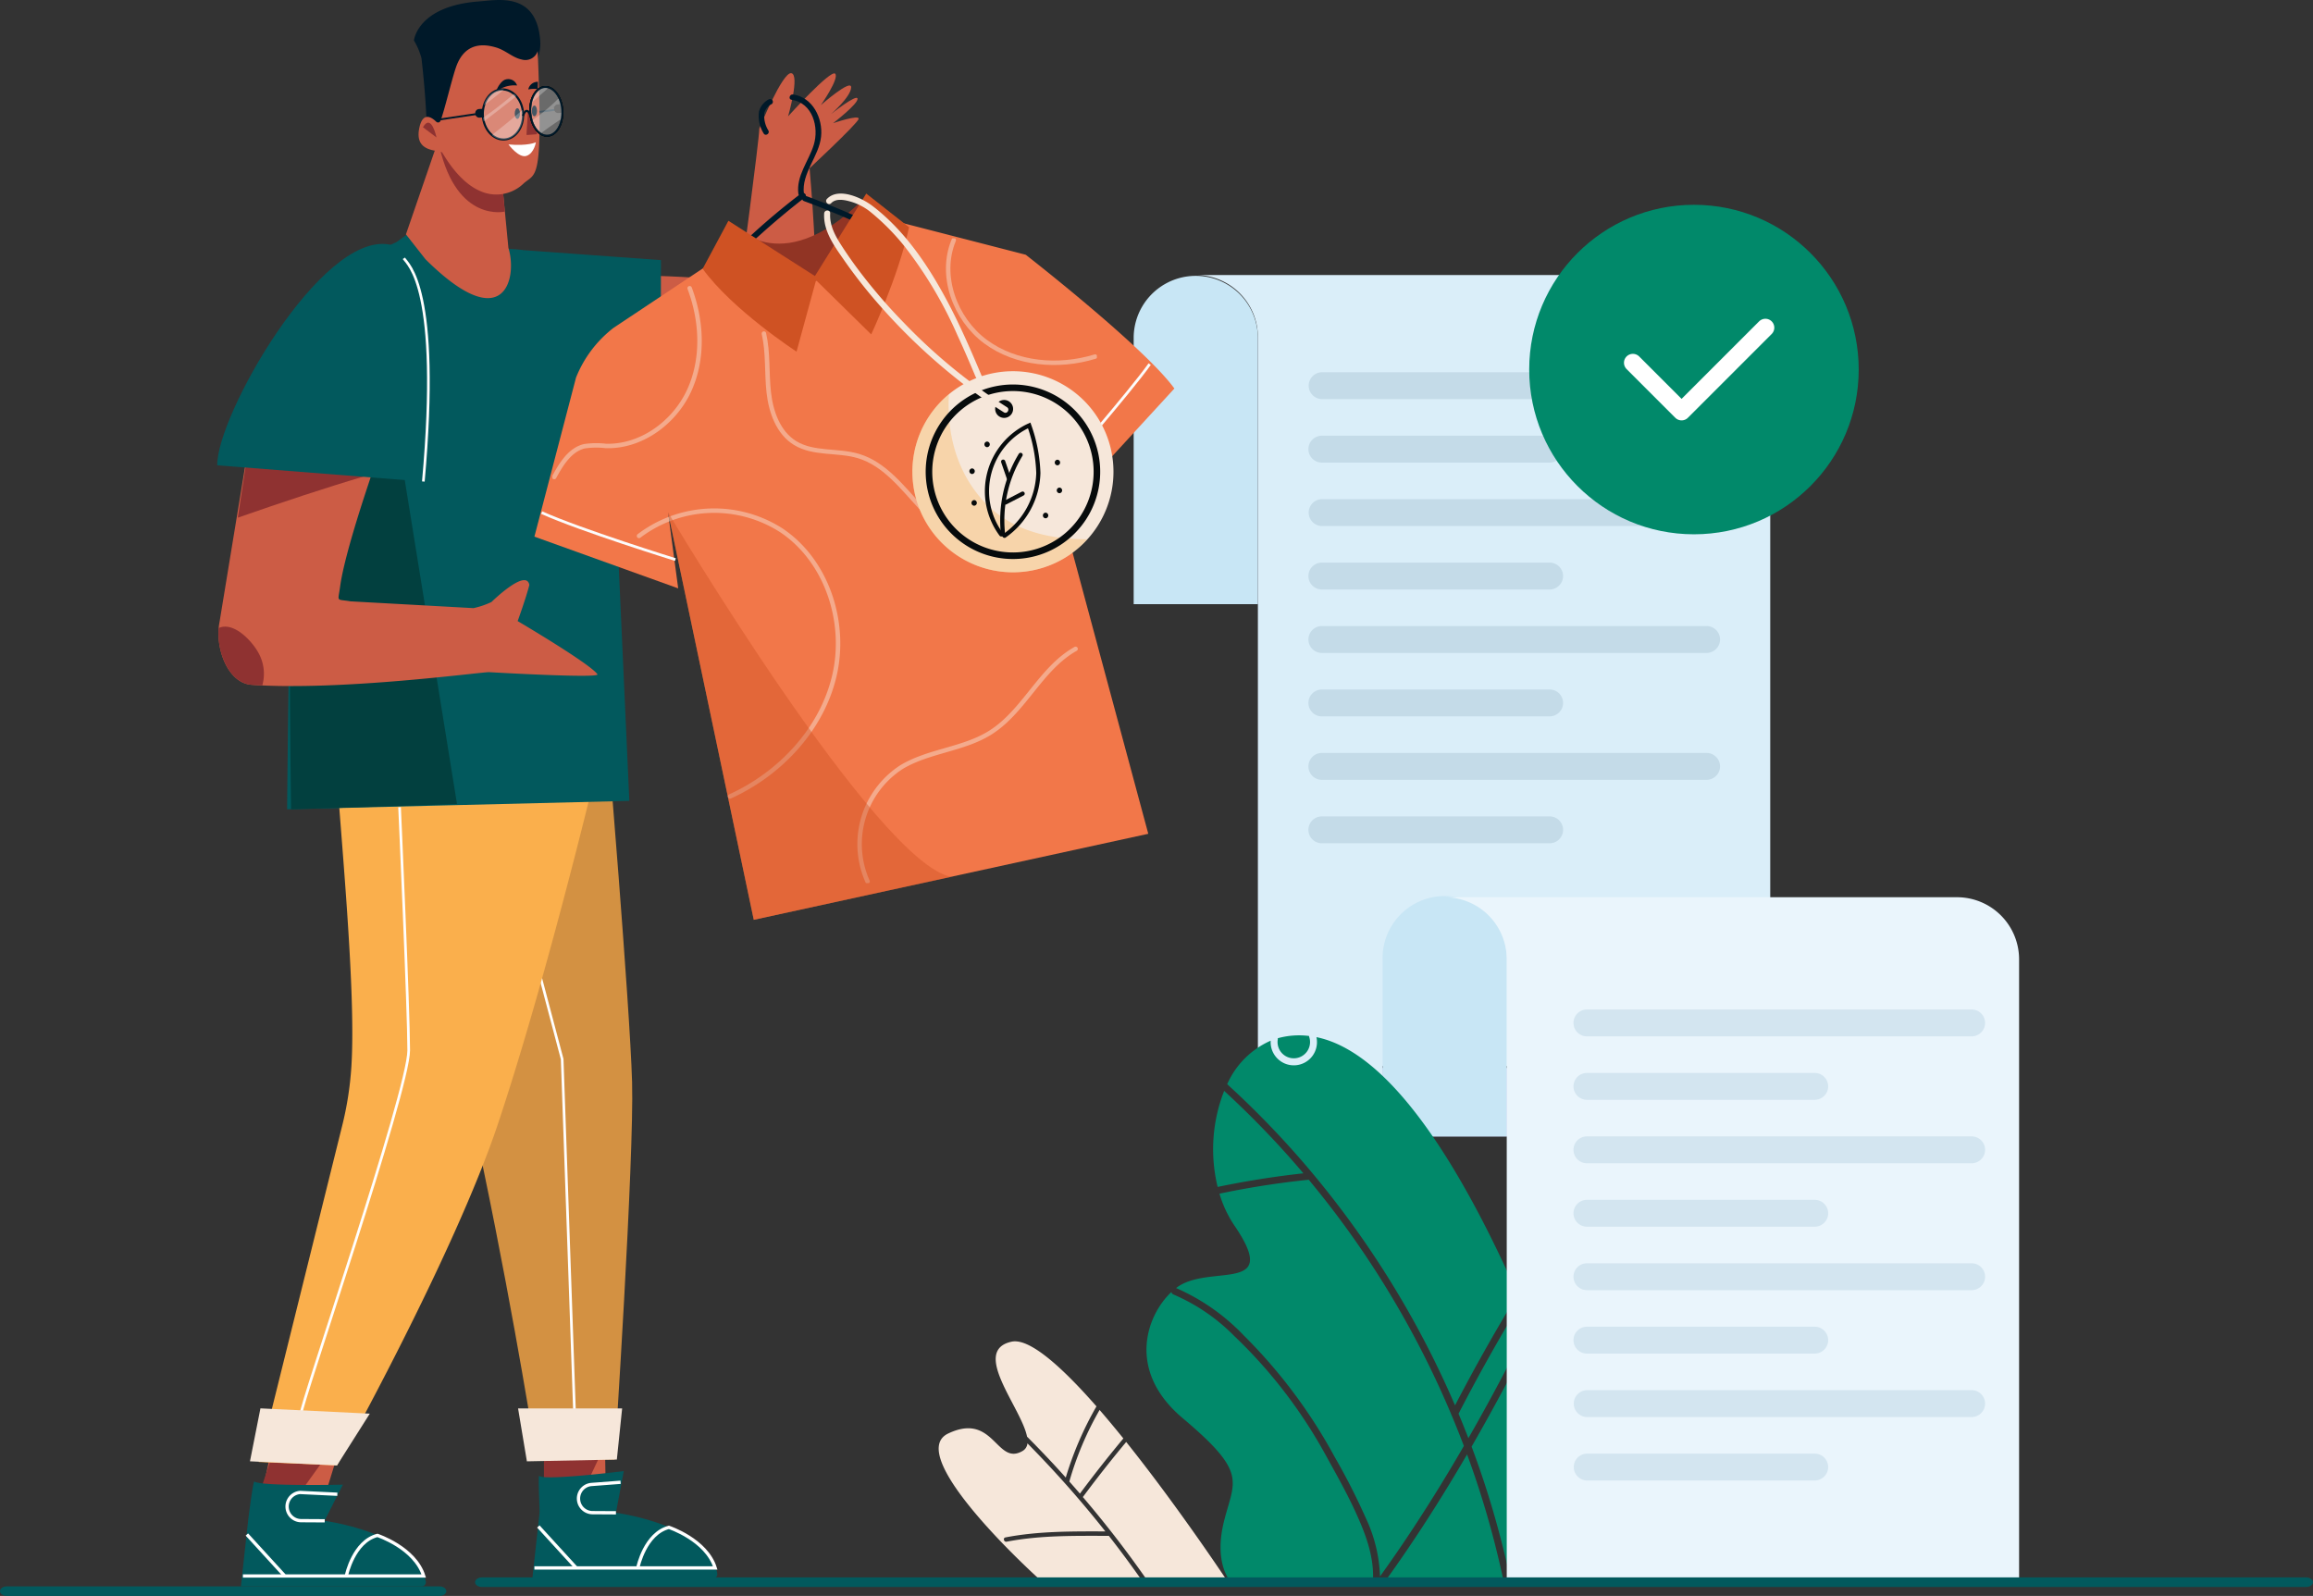 <svg xmlns="http://www.w3.org/2000/svg" width="389.3" height="268.61" viewBox="0 0 389.3 268.61">
    <rect x="0" y="0" width="389.3" height="268.61" fill="#333333" stroke="none"/>
    <defs>
        <clipPath id="clip-path">
            <path id="Rectangle_1560" data-name="Rectangle 1560" class="cls-1" d="M0 0h6.787v8.426H0z"/>
        </clipPath>
        <clipPath id="clip-path-2">
            <path id="Rectangle_1561" data-name="Rectangle 1561" class="cls-1" d="M0 0h5.423v8.211H0z"/>
        </clipPath>
        <clipPath id="clip-path-3">
            <path id="Rectangle_1562" data-name="Rectangle 1562" class="cls-1" d="M0 0h3.366v2.656H0z"/>
        </clipPath>
        <clipPath id="clip-path-4">
            <path id="Rectangle_1563" data-name="Rectangle 1563" class="cls-1" d="M0 0h5.6v4.656H0z"/>
        </clipPath>
        <clipPath id="clip-path-5">
            <path id="Rectangle_1564" data-name="Rectangle 1564" class="cls-1" d="M0 0h5.257v4.988H0z"/>
        </clipPath>
        <clipPath id="clip-path-6">
            <path id="Rectangle_1565" data-name="Rectangle 1565" class="cls-1" d="M0 0h5.166v6.032H0z"/>
        </clipPath>
        <clipPath id="clip-path-7">
            <path id="Rectangle_1566" data-name="Rectangle 1566" class="cls-1" d="M0 0h3.047v2.777H0z"/>
        </clipPath>
        <clipPath id="clip-path-8">
            <path id="Rectangle_1567" data-name="Rectangle 1567" class="cls-1" d="M0 0h26v5.411H0z"/>
        </clipPath>
        <clipPath id="clip-path-9">
            <path id="Rectangle_1568" data-name="Rectangle 1568" class="cls-1" d="M0 0h91.645v108.531H0z"/>
        </clipPath>
        <clipPath id="clip-path-10">
            <path id="Rectangle_1569" data-name="Rectangle 1569" class="cls-1" d="M0 0h29.446v29.96H0z"/>
        </clipPath>
        <clipPath id="clip-path-11">
            <path id="Rectangle_1570" data-name="Rectangle 1570" class="cls-1" d="M0 0h47.716v68.577H0z"/>
        </clipPath>
        <style>
            .cls-1,.cls-10,.cls-12,.cls-17,.cls-18,.cls-21,.cls-36,.cls-37,.cls-43{fill:none}.cls-3{fill:#c8e6f5}.cls-5{fill:#c4dbe8}.cls-6{fill:#cc5c45}.cls-7{fill:#8f3231}.cls-8{fill:#02595d}.cls-9{fill:#02403f}.cls-10,.cls-12{stroke:#fff}.cls-10,.cls-12,.cls-17,.cls-18,.cls-21,.cls-36,.cls-37,.cls-43{stroke-miterlimit:10}.cls-10{stroke-width:.553px}.cls-12{stroke-width:.446px}.cls-13{fill:#f6e7da}.cls-14{fill:#faaf4c}.cls-15{fill:#001929}.cls-16{fill:#fff}.cls-17,.cls-21{stroke:#001929}.cls-17,.cls-18{stroke-width:.315px}.cls-18{stroke:#000}.cls-19{opacity:.27}.cls-21{stroke-width:.357px}.cls-32{fill:#001d55}.cls-36{stroke:#f6e7da;stroke-width:.75px}.cls-36,.cls-43{stroke-linecap:round}.cls-37{stroke:#fcfcfc;stroke-width:.462px}.cls-38{fill:#cf5223}.cls-39{fill:#070b0c}.cls-43{stroke:#070b0c;stroke-width:.704px}.cls-46{fill:#01896a}.cls-48{fill:#d3e5f0}
        </style>
    </defs>
    <g id="Group_5399" data-name="Group 5399" transform="translate(-869.363 -352.774)">
        <g id="Group_5398" data-name="Group 5398" transform="translate(869.363 352.774)">
            <g id="Group_2907" data-name="Group 2907" transform="translate(190.807 46.287)">
                <g id="Group_2884" data-name="Group 2884">
                    <g id="Group_2882" data-name="Group 2882">
                        <g id="Group_2880" data-name="Group 2880">
                            <path id="Path_4003" data-name="Path 4003" d="M572.159 2330.3v11.529h-75.711A10.452 10.452 0 0 1 486 2331.366v-1.07z" transform="translate(-465.026 -2196.838)" style="fill:#c8c8ee"/>
                            <path id="Path_4004" data-name="Path 4004" class="cls-3" d="M491.577 2288.182v-44.946a10.451 10.451 0 0 0-20.9 0v44.946z" transform="translate(-470.676 -2232.787)"/>
                        </g>
                        <path id="Path_4005" data-name="Path 4005" d="M575 2243.245v122.676h-65.258v1.395a10.452 10.452 0 1 1-20.9 0v-1.395h-.075v-122.676a10.448 10.448 0 0 0-10.447-10.458h86.233A10.448 10.448 0 0 1 575 2243.245z" transform="translate(-467.859 -2232.787)" style="fill:#daeef9"/>
                        <g id="Group_2881" data-name="Group 2881" transform="translate(29.418 16.364)">
                            <path id="Path_4006" data-name="Path 4006" class="cls-5" d="M535.027 2301.618a2.227 2.227 0 0 1-.667 1.6 2.258 2.258 0 0 1-1.6.667h-38.334a2.262 2.262 0 0 1 0-4.524h38.339a2.264 2.264 0 0 1 2.262 2.257z" transform="translate(-492.17 -2224.608)"/>
                            <path id="Path_4007" data-name="Path 4007" class="cls-5" d="M561.443 2293.816a2.226 2.226 0 0 1-.667 1.6 2.258 2.258 0 0 1-1.6.667h-64.75a2.262 2.262 0 0 1 0-4.524h64.754a2.264 2.264 0 0 1 2.263 2.257z" transform="translate(-492.17 -2227.484)"/>
                            <path id="Path_4008" data-name="Path 4008" class="cls-5" d="M535.027 2286.014a2.226 2.226 0 0 1-.667 1.6 2.258 2.258 0 0 1-1.6.667h-38.334a2.262 2.262 0 0 1 0-4.524h38.339a2.264 2.264 0 0 1 2.262 2.257z" transform="translate(-492.17 -2230.361)"/>
                            <path id="Path_4009" data-name="Path 4009" class="cls-5" d="M561.443 2278.212a2.226 2.226 0 0 1-.667 1.6 2.258 2.258 0 0 1-1.6.666h-64.75a2.262 2.262 0 0 1 0-4.524h64.754a2.263 2.263 0 0 1 2.263 2.258z" transform="translate(-492.17 -2233.237)"/>
                            <path id="Path_4010" data-name="Path 4010" class="cls-5" d="M535.027 2270.41a2.226 2.226 0 0 1-.667 1.6 2.258 2.258 0 0 1-1.6.667h-38.334a2.262 2.262 0 0 1 0-4.524h38.339a2.263 2.263 0 0 1 2.262 2.257z" transform="translate(-492.17 -2236.114)"/>
                            <path id="Path_4011" data-name="Path 4011" class="cls-5" d="M561.443 2262.608a2.226 2.226 0 0 1-.667 1.6 2.258 2.258 0 0 1-1.6.666h-64.75a2.262 2.262 0 0 1 0-4.523h64.754a2.263 2.263 0 0 1 2.263 2.257z" transform="translate(-492.17 -2238.99)"/>
                            <path id="Path_4012" data-name="Path 4012" class="cls-5" d="M535.027 2254.806a2.226 2.226 0 0 1-.667 1.6 2.256 2.256 0 0 1-1.6.667h-38.334a2.262 2.262 0 0 1 0-4.524h38.339a2.263 2.263 0 0 1 2.262 2.257z" transform="translate(-492.17 -2241.866)"/>
                            <path id="Path_4013" data-name="Path 4013" class="cls-5" d="M561.443 2247a2.226 2.226 0 0 1-.667 1.6 2.258 2.258 0 0 1-1.6.666h-64.75a2.262 2.262 0 0 1 0-4.523h64.754a2.263 2.263 0 0 1 2.263 2.257z" transform="translate(-492.17 -2244.743)"/>
                        </g>
                    </g>
                    <path id="Path_4014" data-name="Path 4014" class="cls-3" d="M522.187 2319.76v29.8h-20.9v-29.8a10.452 10.452 0 1 1 20.9 0z" transform="translate(-459.392 -2204.578)"/>
                </g>
            </g>
            <g id="Group_5394" data-name="Group 5394" transform="translate(36.565)">
                <path id="Path_4078" data-name="Path 4078" class="cls-6" d="M156.3 29.046s3.549 37.024-.779 40.746-62.006-.534-57.7-13.219c0 0-.519-4.207 3.37-4.819s15.439-4.154 43.641-1.484c0 0 3.157-23.618 3.2-25.706 0 0 3.905-9.583 5.382-9.314s-.537 7.252-.537 7.252l4.567 2.551z" transform="translate(-56.795 -2.932)"/>
                <path id="Path_4079" data-name="Path 4079" class="cls-6" d="M166.047 22.512s7.207-7.968 7.923-7.162-2.417 5.282-2.417 5.282 5.192-4.566 5.1-2.954-3.4 4.477-3.4 4.477 4.387-3.492 4.476-2.6-4.117 4.118-4.117 4.118 4.476-1.522 4.3-.716S168.867 32 168.867 32z" transform="translate(-69.961 -2.941)"/>
                <path id="Path_4080" data-name="Path 4080" class="cls-7" d="M129.53 57.442c-17.3-.4-25.245 1.933-28.339 2.42-3.889.611-3.37 4.819-3.37 4.819-2.885 8.5 22.083 13.218 40.162 14.282a210.6 210.6 0 0 1-8.453-21.52" transform="translate(-56.795 -11.039)"/>
                <path id="Path_4081" data-name="Path 4081" class="cls-8" d="M107.4 52.072s-15.04-2.496-14.6 9.236S122.551 81 130.518 79.1l.032-25.347z" transform="translate(-55.871 -9.972)"/>
                <path id="Path_4082" data-name="Path 4082" class="cls-9" d="M132.735 80.3c-2.335 2.809-25.229-3.082-27.735-6.9 0 0-.391-12.813.584-13.077 9.938-2.694 27.155 19.983 27.155 19.983" transform="translate(-58.204 -11.559)"/>
                <path id="Path_4084" data-name="Path 4084" class="cls-6" d="m125.649 313.611-.2-10.688-10.292.792.259 10.27 4.812 8.349 8.662-6.679z" transform="translate(-60.174 -58.262)"/>
                <path id="Path_4085" data-name="Path 4085" class="cls-7" d="m124.66 303.169-7.917 16.823s1.528-2.637-1.582-5.425v-11.4z" transform="translate(-60.174 -58.31)"/>
                <path id="Path_4086" data-name="Path 4086" class="cls-8" d="m126.814 313.577 1.317-7.019s-13.27 1.648-14.235.805c-.2-.171.1 5.911.061 6.215l-1.21 11.022h30.478a.706.706 0 0 0 .642-.835c-1.615-8.189-17.053-10.193-17.053-10.193" transform="translate(-59.71 -58.961)"/>
                <path id="Path_4087" data-name="Path 4087" class="cls-10" d="M130.606 324.96s1.187-5.641 5.2-6.679c0 0 6.308 2.078 7.792 6.828h-30.43" transform="translate(-59.79 -61.216)"/>
                <path id="Path_4088" data-name="Path 4088" class="cls-10" d="m129.435 308.886-4.92.372a2.376 2.376 0 0 0 .165 4.742l3.975.023" transform="translate(-61.551 -59.409)"/>
                <path id="Line_416" data-name="Line 416" class="cls-10" transform="translate(54.042 256.916)" d="m0 0 6.309 6.902"/>
                <path id="Path_4089" data-name="Path 4089" class="cls-6" d="m65.169 315.327 3.167-10.292-11.084-.4-2.375 10.886 4.1 7.141 8.662-6.679z" transform="translate(-48.58 -58.592)"/>
                <path id="Path_4090" data-name="Path 4090" class="cls-7" d="m65.725 305.035-9.1 12.667s.141.413-2.969-2.375l3.563-10.688z" transform="translate(-48.344 -58.592)"/>
                <path id="Path_4091" data-name="Path 4091" class="cls-8" d="m66.077 315.343 3.1-6.088s-13.941.306-14.906-.537c-.2-.171-1.018 6.322-1.052 6.627l-1.209 11.026h30.478a.706.706 0 0 0 .642-.835c-1.615-8.189-17.053-10.193-17.053-10.193" transform="translate(-48.028 -59.376)"/>
                <path id="Path_4092" data-name="Path 4092" class="cls-10" d="M69.869 326.634s1.187-5.641 5.195-6.679c0 0 6.309 2.078 7.793 6.828h-30.43" transform="translate(-48.108 -61.538)"/>
                <path id="Line_417" data-name="Line 417" class="cls-10" transform="translate(4.987 258.268)" d="m0 0 6.309 6.902"/>
                <path id="Path_4093" data-name="Path 4093" class="cls-10" d="m70.089 311.308-6.263-.3a2.376 2.376 0 0 0 .166 4.745l3.975.023" transform="translate(-49.878 -59.817)"/>
                <path id="Path_4094" data-name="Path 4094" d="M118.342 151.387s3.92 46.886 4.288 59.841-2.96 63.54-2.96 63.54l-13.1-.042s-13.87-89.39-29.705-120.633z" transform="translate(-52.809 -29.117)" style="fill:#d39142"/>
                <path id="Path_4095" data-name="Path 4095" class="cls-12" d="m118.844 271.814-2.078-59.375-9.2-34.734" transform="translate(-58.713 -34.179)"/>
                <path id="Path_4096" data-name="Path 4096" class="cls-13" d="m111.253 302.4 15.141-.3.891-8.609h-17.517z" transform="translate(-59.137 -56.448)"/>
                <path id="Path_4097" data-name="Path 4097" class="cls-14" d="M114.308 151.387s-9.064 39.084-18.269 66.734c-7.439 22.345-27.146 57.636-27.146 57.636l-13.173-.577 14-56.394a55.639 55.639 0 0 0 1.6-10.183c.817-12.984-1.852-39.221-2.968-56.033z" transform="translate(-48.742 -29.117)"/>
                <path id="Path_4098" data-name="Path 4098" class="cls-12" d="M64.556 270.287c-.3-.891 18.109-54.328 18.109-61.156s-1.539-40.909-1.539-40.909" transform="translate(-50.44 -32.355)"/>
                <path id="Path_4099" data-name="Path 4099" class="cls-13" d="m53.9 302.395 14.646.693 5.52-8.713-18.406-.891z" transform="translate(-48.391 -56.447)"/>
                <path id="Path_4100" data-name="Path 4100" class="cls-8" d="M80.012 49.939S64.665 56.1 63.376 73.052s-1.738 72.319-1.738 72.319l57.6-1.413-3.21-70.965a24.692 24.692 0 0 0-3.858-12.128c-2.14-3.342-4.647-7.132-6.071-7.309l-22.959-5.9z" transform="translate(-49.88 -9.165)"/>
                <path id="Path_4101" data-name="Path 4101" class="cls-9" d="M75.383 52.73c-8.677 6.795-11.793 16.043-12.438 24.521-1.289 16.955-.537 69.115-.537 69.115l27.933-.895" transform="translate(-49.986 -10.142)"/>
                <path id="Path_4105" data-name="Path 4105" class="cls-13" d="M122.6 99.675a1.616 1.616 0 0 1 .553 1.212 8.764 8.764 0 0 0 1.921-.6 3.094 3.094 0 0 0 1.64-1.514 3.031 3.031 0 0 0 .169-1.621 6.566 6.566 0 0 0-1.016-1.143l-3.836-3.416-3.266 3.668z" transform="translate(-60.867 -17.808)"/>
                <path id="Path_4108" data-name="Path 4108" class="cls-6" d="M91.222 31.042 86.4 45.05l3.285 4.182c13.367 13.276 15.515 3.07 13.963-1.9l-.921-9.525-9.576-8.669a9.371 9.371 0 0 0-1.651 1.428 2.137 2.137 0 0 1-.276.477" transform="translate(-54.643 -5.604)"/>
                <path id="Path_4109" data-name="Path 4109" class="cls-7" d="m94.5 29.137 9.576 8.668.317 3.411s-8.015 1.93-10.984-10.836" transform="translate(-55.991 -5.604)"/>
                <path id="Path_4110" data-name="Path 4110" class="cls-6" d="M92.854 129.776c-1.7.023-24.855 3.164-39.924 2.135-4.154-.284-6.226-6.439-5.434-10.471l5.726-34.875L76.09 87.91c-.035.235-7.251 19.827-8.278 27.436-.367 2.723-.741 2.089 1.746 2.513L90.253 119a13.875 13.875 0 0 0 3.026-1.028s5.842-5.743 6.379-2.879c-.537 2.148-1.969 6.088-1.969 6.088s12.176 7.162 13.429 8.952c.514.734-18.264-.358-18.264-.358" transform="translate(-47.128 -16.649)"/>
                <path id="Path_4111" data-name="Path 4111" class="cls-7" d="M73.217 96.65c2.228-6.984 3.628-8.606 3.648-8.741L54 86.564l-2.636 17.214c7.239-2.522 14.5-4.966 21.856-7.128" transform="translate(-47.903 -16.649)"/>
                <path id="Path_4112" data-name="Path 4112" class="cls-7" d="M54.165 135.185c-1-1.986-4.191-5.541-6.79-4.369-.353 3.987 1.7 9.3 5.557 9.56.583.04 1.18.069 1.782.095a7.2 7.2 0 0 0-.548-5.285" transform="translate(-47.129 -25.116)"/>
                <path id="Path_4113" data-name="Path 4113" class="cls-8" d="M81.8 67.17s5.65-14.292-5.848-16.251-29.016 28.947-28.871 37.172l34.687 2.73z" transform="translate(-47.08 -9.776)"/>
                <path id="Path_4114" data-name="Path 4114" class="cls-12" d="M85.96 53.827c.716 1.074 6.213 4.952 3.286 37.57" transform="translate(-54.558 -10.353)"/>
                <path id="Path_4115" data-name="Path 4115" class="cls-15" d="M109.284 6.41a7.19 7.19 0 0 1-.821 4.363A159.682 159.682 0 0 0 93.323 22.5s-3.1-.558-3.118-1.336c-.1-4.177-.589-8.916-.867-11.357a11.4 11.4 0 0 0-1.272-2.993S88.627.987 99.079.233c2.975-.215 9.4-1.612 10.206 6.177" transform="translate(-54.963)"/>
                <path id="Path_4116" data-name="Path 4116" class="cls-6" d="M92.73 22.138a.439.439 0 0 1-.72.169c-.78-.766-2.332-1.815-2.888 1.233-.757 4.138 3.562 3.426 3.907 3.983.7 1.13 2.936 4.926 6.273 6.4a6.6 6.6 0 0 0 7.267-1.092c2.221-2.133 3.446.382 2.514-22.418a2.179 2.179 0 0 1-2.712 1.414c-1.518-.305-2.71-1.581-4.376-2.045-1.353-.378-5.075-1.312-6.678 3.395-.737 2.163-1.909 7.167-2.587 8.961" transform="translate(-55.149 -1.817)"/>
                <path id="Path_4117" data-name="Path 4117" class="cls-16" d="M112.379 29.649s-1.339.667-4.613.359c0 0 1.761 2.386 3.051 1.924s1.563-2.283 1.563-2.283" transform="translate(-58.752 -5.702)"/>
                <path id="Path_4118" data-name="Path 4118" class="cls-7" d="m89.944 26.331 2.281 1.72s-.85-4.159-2.281-1.72" transform="translate(-55.324 -4.917)"/>
                <path id="Path_4119" data-name="Path 4119" class="cls-15" d="M109.957 23.448c0 .5-.2.9-.44.9s-.441-.4-.441-.9.2-.9.441-.9.44.4.44.9" transform="translate(-59.004 -4.336)"/>
                <path id="Path_4120" data-name="Path 4120" class="cls-15" d="M113.507 22.9c0 .5-.2.9-.44.9s-.441-.4-.441-.9.2-.9.441-.9.44.4.44.9" transform="translate(-59.687 -4.231)"/>
                <path id="Path_4121" data-name="Path 4121" class="cls-15" d="M105.53 18.4c-.653.456.368-1.606 1.256-1.836a1.55 1.55 0 0 1 1.958 1 4.772 4.772 0 0 0-3.214.831" transform="translate(-58.282 -3.174)"/>
                <path id="Path_4122" data-name="Path 4122" class="cls-15" d="M113.5 18.285a4.793 4.793 0 0 0-1.608.044 1.622 1.622 0 0 1 1.624-1.283" transform="translate(-59.546 -3.278)"/>
                <path id="Path_4123" data-name="Path 4123" class="cls-7" d="m111.947 23.07 1.343 3.82a.1.1 0 0 1-.078.134l-1.586.12a.094.094 0 0 1-.1-.106l.241-3.94a.09.09 0 0 1 .176-.029" transform="translate(-59.476 -4.425)"/>
                <path id="Line_418" data-name="Line 418" class="cls-17" transform="translate(54.22 18.369)" d="M0 .463 3.45 0"/>
                <path id="Path_4124" data-name="Path 4124" d="m118.547 23.051-.525.03a.515.515 0 0 1-.545-.485l-.006-.108a.517.517 0 0 1 .485-.546l.525-.031z" transform="translate(-60.618 -4.214)"/>
                <path id="Path_4125" data-name="Path 4125" class="cls-18" d="m118.547 23.051-.525.03a.515.515 0 0 1-.545-.485l-.006-.108a.517.517 0 0 1 .485-.546l.525-.031z" transform="translate(-60.618 -4.214)"/>
                <g id="Group_5362" data-name="Group 5362" class="cls-19" transform="translate(44.693 15.05)">
                    <g id="Group_5361" data-name="Group 5361">
                        <g id="Group_5360" data-name="Group 5360" style="clip-path:url(#clip-path)">
                            <path id="Path_4126" data-name="Path 4126" class="cls-16" d="M109.194 22.649c.136 2.324-1.269 4.3-3.138 4.406s-3.495-1.686-3.63-4.009 1.269-4.3 3.138-4.407 3.495 1.686 3.63 4.01" transform="translate(-102.416 -18.634)"/>
                        </g>
                    </g>
                </g>
                <path id="Path_4127" data-name="Path 4127" class="cls-21" d="M109.194 22.649c.136 2.324-1.269 4.3-3.138 4.406s-3.495-1.686-3.63-4.009 1.269-4.3 3.138-4.407 3.494 1.686 3.63 4.01z" transform="translate(-57.723 -3.584)"/>
                <path id="Path_4128" data-name="Path 4128" class="cls-18" d="M117.7 22.071c.132 2.266-.969 4.173-2.46 4.26s-2.807-1.678-2.94-3.944.968-4.173 2.459-4.26 2.812 1.679 2.941 3.944z" transform="translate(-59.622 -3.486)"/>
                <path id="Path_4129" data-name="Path 4129" class="cls-18" d="M117.7 22.071c.132 2.266-.969 4.173-2.46 4.26s-2.807-1.678-2.94-3.944.968-4.173 2.459-4.26 2.812 1.679 2.941 3.944z" transform="translate(-59.622 -3.486)"/>
                <g id="Group_5365" data-name="Group 5365" class="cls-19" transform="translate(52.67 14.638)">
                    <g id="Group_5364" data-name="Group 5364">
                        <g id="Group_5363" data-name="Group 5363" style="clip-path:url(#clip-path-2)">
                            <path id="Path_4130" data-name="Path 4130" class="cls-16" d="M117.7 22.071c.132 2.266-.969 4.173-2.46 4.26s-2.807-1.678-2.94-3.944.968-4.173 2.459-4.26 2.808 1.678 2.941 3.944" transform="translate(-112.292 -18.124)"/>
                        </g>
                    </g>
                </g>
                <g id="Group_5368" data-name="Group 5368" class="cls-19" transform="translate(44.903 15.051)">
                    <g id="Group_5367" data-name="Group 5367">
                        <g id="Group_5366" data-name="Group 5366" style="clip-path:url(#clip-path-3)">
                            <path id="Path_4131" data-name="Path 4131" class="cls-16" d="M106.042 18.649a2.8 2.8 0 0 0-.428-.01 3.443 3.443 0 0 0-2.937 2.652 59.858 59.858 0 0 0 3.366-2.642" transform="translate(-102.676 -18.635)"/>
                        </g>
                    </g>
                </g>
                <g id="Group_5371" data-name="Group 5371" class="cls-19" transform="translate(44.736 15.788)">
                    <g id="Group_5370" data-name="Group 5370">
                        <g id="Group_5369" data-name="Group 5369" style="clip-path:url(#clip-path-4)">
                            <path id="Path_4132" data-name="Path 4132" class="cls-16" d="M108.069 19.948a3.863 3.863 0 0 0-.4-.4 58.394 58.394 0 0 1-5.195 4.028 5.253 5.253 0 0 0 .124.629q2.762-2.1 5.476-4.256" transform="translate(-102.469 -19.547)"/>
                        </g>
                    </g>
                </g>
                <g id="Group_5374" data-name="Group 5374" class="cls-19" transform="translate(46.223 18.488)">
                    <g id="Group_5373" data-name="Group 5373">
                        <g id="Group_5372" data-name="Group 5372" style="clip-path:url(#clip-path-5)">
                            <path id="Path_4133" data-name="Path 4133" class="cls-16" d="M104.31 27.126a2.976 2.976 0 0 0 2.11.749c1.869-.111 3.274-2.082 3.138-4.406a5.154 5.154 0 0 0-.067-.577 138.58 138.58 0 0 1-5.181 4.235" transform="translate(-104.31 -22.89)"/>
                        </g>
                    </g>
                </g>
                <g id="Group_5377" data-name="Group 5377" class="cls-19" transform="translate(52.926 16.456)">
                    <g id="Group_5376" data-name="Group 5376">
                        <g id="Group_5375" data-name="Group 5375" style="clip-path:url(#clip-path-6)">
                            <path id="Path_4134" data-name="Path 4134" class="cls-16" d="M114.079 26.407a65.485 65.485 0 0 1 3.612-2.531 6.106 6.106 0 0 0 .074-1.371 5.759 5.759 0 0 0-.532-2.129 30.255 30.255 0 0 1-4.625 3.836 4.008 4.008 0 0 0 1.471 2.2" transform="translate(-112.609 -20.375)"/>
                        </g>
                    </g>
                </g>
                <g id="Group_5380" data-name="Group 5380" class="cls-19" transform="translate(52.775 14.638)">
                    <g id="Group_5379" data-name="Group 5379">
                        <g id="Group_5378" data-name="Group 5378" style="clip-path:url(#clip-path-7)">
                            <path id="Path_4135" data-name="Path 4135" class="cls-16" d="M115.469 18.217a1.839 1.839 0 0 0-.682-.09c-1.148.068-2.065 1.215-2.366 2.774q1.514-1.352 3.047-2.684" transform="translate(-112.423 -18.124)"/>
                        </g>
                    </g>
                </g>
                <path id="Path_4136" data-name="Path 4136" class="cls-17" d="M117.7 22.071c.132 2.266-.969 4.173-2.46 4.26s-2.807-1.678-2.94-3.944.968-4.173 2.459-4.26 2.812 1.679 2.941 3.944z" transform="translate(-59.622 -3.486)"/>
                <path id="Path_4137" data-name="Path 4137" class="cls-21" d="M110.8 23.956s.536-1.869 1.237-.073" transform="translate(-59.335 -4.443)"/>
                <path id="Path_4138" data-name="Path 4138" class="cls-15" d="m102.121 24.012-.525.031a.516.516 0 0 1-.545-.485l-.006-.109a.516.516 0 0 1 .485-.545l.524-.031z" transform="translate(-57.459 -4.399)"/>
                <path id="Path_4139" data-name="Path 4139" class="cls-17" d="m102.121 24.012-.525.031a.516.516 0 0 1-.545-.485l-.006-.109a.516.516 0 0 1 .485-.545l.524-.031z" transform="translate(-57.459 -4.399)"/>
                <path id="Line_419" data-name="Line 419" class="cls-17" transform="translate(37.469 19.043)" d="M0 1.06 7.147 0"/>
                <path id="Path_4140" data-name="Path 4140" d="M154.387 45.638s7.885 9.794 21.721-3.724c0 0 20.855 17.037-6.121 24.872-14.064 4.085-15.6-21.148-15.6-21.148" transform="translate(-67.719 -8.061)" style="fill:#913424"/>
                <g id="Group_5383" data-name="Group 5383" transform="translate(85.598 45.166)" style="opacity:.26">
                    <g id="Group_5382" data-name="Group 5382">
                        <g id="Group_5381" data-name="Group 5381" style="clip-path:url(#clip-path-8)">
                            <path id="Path_4141" data-name="Path 4141" d="M153.387 60.376a28.746 28.746 0 0 0 12.833.456 40.683 40.683 0 0 0 12.608-4.046c.531-.279.061-1.085-.471-.805a39.955 39.955 0 0 1-12.073 3.9 27.912 27.912 0 0 1-12.649-.406c-.575-.177-.821.723-.248.9" transform="translate(-153.062 -55.922)" style="fill:#fcfcfc"/>
                        </g>
                    </g>
                </g>
                <path id="Path_4142" data-name="Path 4142" class="cls-32" d="M215.982 68.384a.467.467 0 0 0 0-.933.467.467 0 0 0 0 .933" transform="translate(-79.479 -12.973)"/>
                <path id="Path_4143" data-name="Path 4143" class="cls-32" d="M133.487 84.193a.467.467 0 0 0 0-.933.467.467 0 0 0 0 .933" transform="translate(-63.612 -16.014)"/>
                <path id="Path_4144" data-name="Path 4144" class="cls-15" d="M166.684 20.577c3.539.509 4.663 4.613 3.727 7.611-.859 2.745-2.973 5.188-2.585 8.219.075.586 1.01.6.933 0-.444-3.474 2.534-6.255 2.891-9.626.327-3.076-1.4-6.627-4.718-7.1-.587-.083-.841.816-.248.9" transform="translate(-70.019 -3.783)"/>
                <path id="Path_4145" data-name="Path 4145" class="cls-15" d="M161.541 25.941a4.652 4.652 0 0 1-.687-2.956 2.3 2.3 0 0 1 1.229-1.495.467.467 0 0 0-.471-.805 3.258 3.258 0 0 0-1.658 2.052 5.505 5.505 0 0 0 .781 3.675c.276.533 1.082.062.805-.471" transform="translate(-68.773 -3.966)"/>
                <path id="Path_4146" data-name="Path 4146" class="cls-15" d="M169.281 41.687a139.186 139.186 0 0 1 37.686 21.029c.468.366 1.132-.289.66-.66a140.6 140.6 0 0 0-38.1-21.269c-.564-.208-.808.694-.248.9" transform="translate(-70.522 -7.839)"/>
                <path id="Path_4147" data-name="Path 4147" class="cls-15" d="M161.548 40.3a115.739 115.739 0 0 0-24.878 25.9 86.512 86.512 0 0 0-5.223 8.725c-.277.532.528 1 .805.471a101.3 101.3 0 0 1 22.256-28q3.725-3.367 7.7-6.441c.473-.368-.191-1.024-.66-.66" transform="translate(-63.296 -7.73)"/>
                <path id="Path_4148" data-name="Path 4148" d="M145.084 51.608s1.859 7.569 15.474 4.444c12.842-2.947 12.392-10.278 12.392-10.278l22.834 5.883a.389.389 0 0 1 .145.07c1.233.964 20.088 15.735 24.957 22.468l-17.29 18.826-4.827-9.685 17.723 65.8-66.4 14.476-14.429-68.574 1.709 12.792-24.2-8.705 7-26.76a19.9 19.9 0 0 1 6.305-8.372z" transform="translate(-59.791 -8.804)" style="fill:#f27749"/>
                <g id="Group_5386" data-name="Group 5386" transform="translate(56.408 40.114)" style="opacity:.46">
                    <g id="Group_5385" data-name="Group 5385">
                        <g id="Group_5384" data-name="Group 5384" style="clip-path:url(#clip-path-9)">
                            <path id="Path_4149" data-name="Path 4149" class="cls-36" d="M140.094 60.061c2.087 5.54 2.384 11.925-.114 17.292s-8.069 9.427-13.987 9.255a13.673 13.673 0 0 0-3.621.051c-2.422.587-3.882 2.988-5.075 5.177" transform="translate(-116.993 -51.665)"/>
                            <path id="Path_4150" data-name="Path 4150" class="cls-36" d="M134.969 110.669a20.939 20.939 0 0 1 24.031-.9c7.657 5.171 10.974 15.523 8.833 24.511s-9.125 16.4-17.536 20.226" transform="translate(-120.392 -60.579)"/>
                            <path id="Path_4151" data-name="Path 4151" class="cls-36" d="M182.269 174.348a15.432 15.432 0 0 1 5.663-19.2c4.6-2.8 10.447-2.973 15.006-5.84 5.709-3.59 8.461-10.8 14.349-14.092" transform="translate(-129.228 -66.119)"/>
                            <path id="Path_4152" data-name="Path 4152" class="cls-36" d="M161 69.509c.737 3.232.449 6.6.816 9.9s1.6 6.784 4.424 8.519c3.123 1.92 7.181 1.141 10.691 2.2 4.4 1.327 7.357 5.291 10.485 8.653s7.473 6.516 11.941 5.449" transform="translate(-125.399 -53.482)"/>
                            <path id="Path_4153" data-name="Path 4153" class="cls-36" d="M200.337 50.041c-2.482 5.936.178 13.266 5.354 17.086s12.285 4.4 18.436 2.513" transform="translate(-132.784 -49.738)"/>
                        </g>
                    </g>
                </g>
                <path id="Path_4154" data-name="Path 4154" class="cls-37" d="M114.688 106.819c6.5 2.937 22.51 7.909 22.51 7.909" transform="translate(-60.083 -20.545)"/>
                <path id="Path_4155" data-name="Path 4155" class="cls-37" d="M222.682 94.13s11.777-13.57 15.111-18.256" transform="translate(-80.854 -14.593)"/>
                <path id="Path_4156" data-name="Path 4156" class="cls-38" d="m148.236 54.088 4.332-8.078 14.888 9.507-3.418 12.515s-10.769-7-15.8-13.944" transform="translate(-66.536 -8.849)"/>
                <path id="Path_4157" data-name="Path 4157" class="cls-38" d="m187.43 46-7.208-5.661-8.841 14.2 9.673 9.5S185.6 54.373 187.43 46" transform="translate(-70.987 -7.758)"/>
                <path id="Path_4162" data-name="Path 4162" class="cls-39" d="M203.986 114.841a.821.821 0 0 1 .081.674 4.44 4.44 0 0 0 1.025 0 1.575 1.575 0 0 0 1.03-.481 1.54 1.54 0 0 0 .333-.76 3.343 3.343 0 0 0-.317-.712l-1.332-2.251-2.152 1.274z" transform="translate(-77.002 -21.41)"/>
                <path id="Path_4163" data-name="Path 4163" class="cls-39" d="M197.3 102.8a1.923 1.923 0 0 1 1.187.7 4.824 4.824 0 0 1 .811 1.478.765.765 0 0 1 .156.111l.77 2.152-2.159.662 4.032 1.656 2.158-3.555-1.638.5-.955-2.67-.12-.155a3.345 3.345 0 0 0-4.286-.884h.044" transform="translate(-75.964 -19.69)"/>
                <path id="Path_4164" data-name="Path 4164" class="cls-39" d="M197.55 105.507a.824.824 0 0 1 .551-.4 4.506 4.506 0 0 0-.489-.9 1.577 1.577 0 0 0-.917-.67 1.535 1.535 0 0 0-.826.075 3.333 3.333 0 0 0-.471.619l-1.329 2.253 2.153 1.271z" transform="translate(-75.35 -19.909)"/>
                <path id="Path_4167" data-name="Path 4167" class="cls-39" d="M207 90.552a1.847 1.847 0 1 1 2 1.68 1.848 1.848 0 0 1-2-1.68" transform="translate(-77.837 -17.03)"/>
                <path id="Path_4168" data-name="Path 4168" class="cls-13" d="M174.82 41.946c.779-.817 2.14-.569 3.114-.3a9.619 9.619 0 0 1 3.431 1.733 38.626 38.626 0 0 1 5.888 5.956 70.231 70.231 0 0 1 8.811 14.842c.692 1.493 1.356 3 2.005 4.512q.493 1.146.975 2.3c.124.3 1.074 1.98.913 2.254l.436-.25.258.186-.232.57.078-.044a.505.505 0 0 0-.51-.871l-.078.044a.516.516 0 0 0-.233.57c.227.957 1.413.547 1.291-.359a9.866 9.866 0 0 0-.888-2.217q-.5-1.2-1.01-2.387c-1.4-3.275-2.87-6.526-4.529-9.68-3.2-6.072-7.245-12.18-12.773-16.384-1.791-1.363-5.722-3.219-7.662-1.185-.448.47.264 1.185.714.714" transform="translate(-71.484 -7.757)"/>
                <path id="Path_4169" data-name="Path 4169" class="cls-13" d="M225.426 90.81a16.921 16.921 0 1 0-13.094 20.029 16.921 16.921 0 0 0 13.094-20.029" transform="translate(-74.941 -14.878)"/>
                <g id="Group_5389" data-name="Group 5389" transform="translate(116.999 66.363)" style="opacity:.34">
                    <g id="Group_5388" data-name="Group 5388">
                        <g id="Group_5387" data-name="Group 5387" style="clip-path:url(#clip-path-10)">
                            <path id="Path_4170" data-name="Path 4170" class="cls-14" d="M203.387 99.555c-4.156-4.893-5.655-11.1-5.3-17.389a16.911 16.911 0 1 0 23.3 24.392c-6.833.046-13.449-1.644-18-7" transform="translate(-191.941 -82.166)"/>
                        </g>
                    </g>
                </g>
                <path id="Path_4171" data-name="Path 4171" d="M223.362 92.044a14.134 14.134 0 1 0-10.937 16.731 14.134 14.134 0 0 0 10.937-16.731z" transform="translate(-75.605 -15.541)" style="stroke-width:1.105px;stroke:#070b0c;stroke-miterlimit:10;fill:none"/>
                <path id="Path_4172" data-name="Path 4172" class="cls-43" d="M209.884 106.991a12.189 12.189 0 0 1 4.708-18.339 26.281 26.281 0 0 1 1.54 8.008 13.326 13.326 0 0 1-5.7 10.567" transform="translate(-77.934 -17.051)"/>
                <path id="Path_4173" data-name="Path 4173" class="cls-43" d="M210.8 108.153a21.228 21.228 0 0 1 2.955-13.363" transform="translate(-78.543 -18.231)"/>
                <path id="Path_4174" data-name="Path 4174" class="cls-43" d="m211.325 104.361 2.9-1.5" transform="translate(-78.67 -19.783)"/>
                <path id="Path_4175" data-name="Path 4175" class="cls-43" d="m211.808 98.96-.953-2.762" transform="translate(-78.579 -18.502)"/>
                <path id="Path_4176" data-name="Path 4176" class="cls-39" d="M222.058 96.745a.474.474 0 0 0 0-.947.474.474 0 0 0 0 .947" transform="translate(-80.646 -18.425)"/>
                <path id="Path_4177" data-name="Path 4177" class="cls-39" d="M222.477 102.553a.474.474 0 0 0 0-.947.474.474 0 0 0 0 .947" transform="translate(-80.727 -19.542)"/>
                <path id="Path_4178" data-name="Path 4178" class="cls-39" d="M219.587 107.779a.474.474 0 0 0 0-.947.474.474 0 0 0 0 .947" transform="translate(-80.171 -20.547)"/>
                <path id="Path_4179" data-name="Path 4179" class="cls-39" d="M204.7 105.16a.474.474 0 0 0 0-.947.474.474 0 0 0 0 .947" transform="translate(-77.307 -20.044)"/>
                <path id="Path_4180" data-name="Path 4180" class="cls-39" d="M204.271 98.557a.474.474 0 0 0 0-.947.474.474 0 0 0 0 .947" transform="translate(-77.225 -18.774)"/>
                <path id="Path_4181" data-name="Path 4181" class="cls-39" d="M207.4 92.961a.474.474 0 0 0 0-.947.474.474 0 0 0 0 .947" transform="translate(-77.827 -17.697)"/>
                <path id="Path_4182" data-name="Path 4182" class="cls-39" d="M212.178 84.546a1.509 1.509 0 1 0-1.168 1.787 1.509 1.509 0 0 0 1.168-1.787" transform="translate(-78.259 -16.03)"/>
                <path id="Path_4183" data-name="Path 4183" class="cls-13" d="M204.31 76.966A93.389 93.389 0 0 1 187 62.794a91.776 91.776 0 0 1-7.4-8.564 72.292 72.292 0 0 1-3.066-4.365c-1.081-1.676-2.093-3.45-1.97-5.509.04-.649-.97-.646-1.01 0-.176 2.942 1.7 5.49 3.3 7.792a84.038 84.038 0 0 0 5.342 6.886 100.552 100.552 0 0 0 13.49 13.017 86.177 86.177 0 0 0 8.122 5.787c.552.346 1.059-.527.509-.871" transform="translate(-71.403 -8.438)"/>
                <g id="Group_5392" data-name="Group 5392" transform="translate(75.871 86.234)" style="opacity:.42;mix-blend-mode:multiply;isolation:isolate">
                    <g id="Group_5391" data-name="Group 5391">
                        <g id="Group_5390" data-name="Group 5390" style="clip-path:url(#clip-path-11)">
                            <path id="Path_4184" data-name="Path 4184" class="cls-38" d="M141.019 106.769s35.195 59.212 47.716 61.348l-33.29 7.229z" transform="translate(-141.019 -106.769)"/>
                        </g>
                    </g>
                </g>
            </g>
            <g id="Group_5395" data-name="Group 5395" transform="translate(157.993 174.262)">
                <path id="Path_4066" data-name="Path 4066" class="cls-46" d="M325.225 222.022q-2.3 4.62-4.724 9.176-2.752 5.165-5.672 10.244a155.712 155.712 0 0 1 6.545 22.473l18.4-.042a404.54 404.54 0 0 0-14.544-41.852" transform="translate(-225.137 -172.228)"/>
                <path id="Path_4067" data-name="Path 4067" class="cls-46" d="M310.926 232.11q.858 2.053 1.659 4.128 5.4-9.42 10.2-19.164a.564.564 0 0 1 .161-.2q-.739-1.757-1.506-3.517-5.552 9.153-10.466 18.671a.714.714 0 0 1-.053.085" transform="translate(-223.434 -168.444)"/>
                <path id="Path_4068" data-name="Path 4068" class="cls-46" d="M253.284 223.482a110.948 110.948 0 0 1 5.195 10.206 25.054 25.054 0 0 1 2.4 9.827q3.027-4.205 5.864-8.544 4.31-6.585 8.247-13.406a157.746 157.746 0 0 0-14.568-29.012 155.778 155.778 0 0 0-11.547-15.8c-.02 0-.039.01-.06.012q-4.217.439-8.4 1.117-3.293.536-6.559 1.223a19.31 19.31 0 0 0 2.494 5.337c7.531 11.006-2.827 6.917-8.689 9.848a7.19 7.19 0 0 0-1.109.7A35.186 35.186 0 0 1 237.98 203a87.6 87.6 0 0 1 15.3 20.478" transform="translate(-186.599 -152.465)"/>
                <path id="Path_4069" data-name="Path 4069" class="cls-46" d="M304.985 264.967q-.993-3.1-2.116-6.148c-4.238 7.275-8.77 14.381-13.691 21.209l19.8-.045a153.959 153.959 0 0 0-3.994-15.016" transform="translate(-213.939 -188.292)"/>
                <path id="Path_4070" data-name="Path 4070" class="cls-46" d="M252.812 164.1a153.513 153.513 0 0 0-13.333-13.872 26.862 26.862 0 0 0-1.1 16.164q7.155-1.493 14.433-2.292" transform="translate(-191.432 -140.886)"/>
                <path id="Path_4071" data-name="Path 4071" class="cls-46" d="M256.924 134.293a2.734 2.734 0 1 0 5.283-.4.655.655 0 0 1-.025-.151 13.442 13.442 0 0 0-5.263.382.6.6 0 0 1 .006.166" transform="translate(-199.851 -133.644)"/>
                <path id="Path_4072" data-name="Path 4072" class="cls-46" d="M252.835 247.2c-1.52-3.292-3.311-6.45-5.06-9.624A82.767 82.767 0 0 0 240.847 227a81.223 81.223 0 0 0-8.366-9.29 32.1 32.1 0 0 0-10.206-6.976.6.6 0 0 1-.375-.424c-4.124 3.856-7.638 13.193 1.9 21.225 11.007 9.268 8.689 10.427 6.952 17.378s1.009 10 1.009 10l24.061-.055c.24-4.037-1.324-8.058-2.987-11.658" transform="translate(-182.738 -167.114)"/>
                <path id="Path_4073" data-name="Path 4073" class="cls-46" d="M241.839 142.107a153.9 153.9 0 0 1 15.7 16.628 158.563 158.563 0 0 1 21.412 34.655q.62 1.372 1.214 2.757 4.772-9.185 10.143-18.04a.545.545 0 0 1 .548-.276c-9.156-20.781-21.185-41.048-34.017-43.66a3.9 3.9 0 1 1-7.7.594 14.314 14.314 0 0 0-7.323 7.324.209.209 0 0 1 .021.017" transform="translate(-193.263 -133.874)"/>
                <path id="Path_4074" data-name="Path 4074" class="cls-13" d="M223.14 278.7s-8.252-12.486-17.147-23.6q-3.76 4.512-7.264 9.228a.375.375 0 0 1-.033.039q5.588 6.541 10.537 13.6a.307.307 0 0 1-.028.415z" transform="translate(-174.437 -186.67)"/>
                <path id="Path_4075" data-name="Path 4075" class="cls-13" d="M196.439 259.617q3.527-4.744 7.314-9.285a181.486 181.486 0 0 0-4-4.8 53.783 53.783 0 0 0-5.093 12.047q.9 1.012 1.782 2.038" transform="translate(-172.674 -182.492)"/>
                <path id="Path_4076" data-name="Path 4076" class="cls-13" d="M189.79 276.556q-2.06-2.935-4.234-5.788-.636-.835-1.283-1.66a.412.412 0 0 1-.085.008c-5.714-.008-11.477-.107-17.113.981-.471.091-.671-.629-.2-.721 5.541-1.07 11.2-1.02 16.815-1.009a178.909 178.909 0 0 0-13.117-14.822 1.637 1.637 0 0 1-.825 1.289c-4.416 2.577-4.784-6.624-12.513-2.944s15.088 24.288 15.088 24.288l17.482.4-.019-.024" transform="translate(-155.64 -184.883)"/>
                <path id="Path_4077" data-name="Path 4077" class="cls-13" d="M181.855 245.12q1.319 1.407 2.606 2.844a56.518 56.518 0 0 1 5.165-11.981c-5.8-6.619-11.274-11.542-14.282-10.888-6.915 1.5 1.645 11.114 2.6 15.985q1.986 1.989 3.91 4.04" transform="translate(-163.074 -173.544)"/>
            </g>
            <g id="Group_5396" data-name="Group 5396" transform="translate(243.154 151.01)">
                <path id="Path_4015" data-name="Path 4015" d="M519.368 2319.757V2424.9H605.6v-105.143a10.449 10.449 0 0 0-10.447-10.456h-86.231a10.446 10.446 0 0 1 10.446 10.456z" transform="translate(-508.922 -2309.301)" style="fill:#eaf5fc"/>
            </g>
            <g id="Group_5397" data-name="Group 5397" transform="translate(264.84 169.899)">
                <path id="Path_4016" data-name="Path 4016" class="cls-48" d="M567.624 2379.978a2.227 2.227 0 0 1-.666 1.6 2.259 2.259 0 0 1-1.6.666h-38.335a2.262 2.262 0 0 1 0-4.523h38.339a2.263 2.263 0 0 1 2.262 2.257z" transform="translate(-524.767 -2302.967)"/>
                <path id="Path_4017" data-name="Path 4017" class="cls-48" d="M594.038 2372.176a2.225 2.225 0 0 1-.665 1.6 2.261 2.261 0 0 1-1.6.667h-64.75a2.263 2.263 0 0 1 0-4.525h64.755a2.264 2.264 0 0 1 2.26 2.258z" transform="translate(-524.767 -2305.843)"/>
                <path id="Path_4018" data-name="Path 4018" class="cls-48" d="M567.624 2364.375a2.228 2.228 0 0 1-.666 1.6 2.259 2.259 0 0 1-1.6.666h-38.335a2.262 2.262 0 0 1 0-4.525h38.339a2.264 2.264 0 0 1 2.262 2.259z" transform="translate(-524.767 -2308.72)"/>
                <path id="Path_4019" data-name="Path 4019" class="cls-48" d="M594.038 2356.572a2.225 2.225 0 0 1-.665 1.6 2.261 2.261 0 0 1-1.6.667h-64.75a2.262 2.262 0 0 1 0-4.525h64.755a2.264 2.264 0 0 1 2.26 2.258z" transform="translate(-524.767 -2311.596)"/>
                <path id="Path_4020" data-name="Path 4020" class="cls-48" d="M567.624 2348.771a2.228 2.228 0 0 1-.666 1.6 2.259 2.259 0 0 1-1.6.666h-38.335a2.262 2.262 0 0 1 0-4.525h38.339a2.264 2.264 0 0 1 2.262 2.259z" transform="translate(-524.767 -2314.473)"/>
                <path id="Path_4021" data-name="Path 4021" class="cls-48" d="M594.038 2340.968a2.224 2.224 0 0 1-.665 1.6 2.26 2.26 0 0 1-1.6.667h-64.75a2.262 2.262 0 0 1 0-4.525h64.755a2.264 2.264 0 0 1 2.26 2.258z" transform="translate(-524.767 -2317.349)"/>
                <path id="Path_4022" data-name="Path 4022" class="cls-48" d="M567.624 2333.167a2.227 2.227 0 0 1-.666 1.6 2.258 2.258 0 0 1-1.6.666h-38.335a2.262 2.262 0 0 1 0-4.524h38.339a2.264 2.264 0 0 1 2.262 2.258z" transform="translate(-524.767 -2320.226)"/>
                <path id="Path_4023" data-name="Path 4023" class="cls-48" d="M594.038 2325.364a2.225 2.225 0 0 1-.665 1.6 2.26 2.26 0 0 1-1.6.667h-64.75a2.262 2.262 0 0 1 0-4.524h64.755a2.264 2.264 0 0 1 2.26 2.257z" transform="translate(-524.767 -2323.102)"/>
            </g>
            <g id="Group_5356" data-name="Group 5356" transform="translate(257.38 34.468)">
                <circle id="Ellipse_3182" data-name="Ellipse 3182" class="cls-46" cx="27.729" cy="27.729" r="27.729"/>
                <path id="Path_3402" data-name="Path 3402" d="m-5462.916 518.558 8.2 8.2 14.105-14.106" transform="translate(5480.364 -491.972)" style="stroke-linejoin:round;stroke-width:3px;stroke-linecap:round;stroke:#fff;fill:none"/>
            </g>
            <path id="Path_4065" data-name="Path 4065" class="cls-8" d="M726.953 2394.068H419.928c-.639 0-1.158-.362-1.158-.807s.52-.808 1.158-.808h307.025c.639 0 1.158.362 1.158.808s-.519.807-1.158.807z" transform="translate(-338.811 -2126.967)"/>
            <path id="Path_4065-2" data-name="Path 4065" class="cls-8" d="M832.73 2394.068h-72.8c-.639 0-1.158-.362-1.158-.807s.519-.808 1.158-.808h72.8c.639 0 1.158.362 1.158.808s-.519.807-1.158.807z" transform="translate(-758.77 -2125.458)"/>
        </g>
    </g>
</svg>
